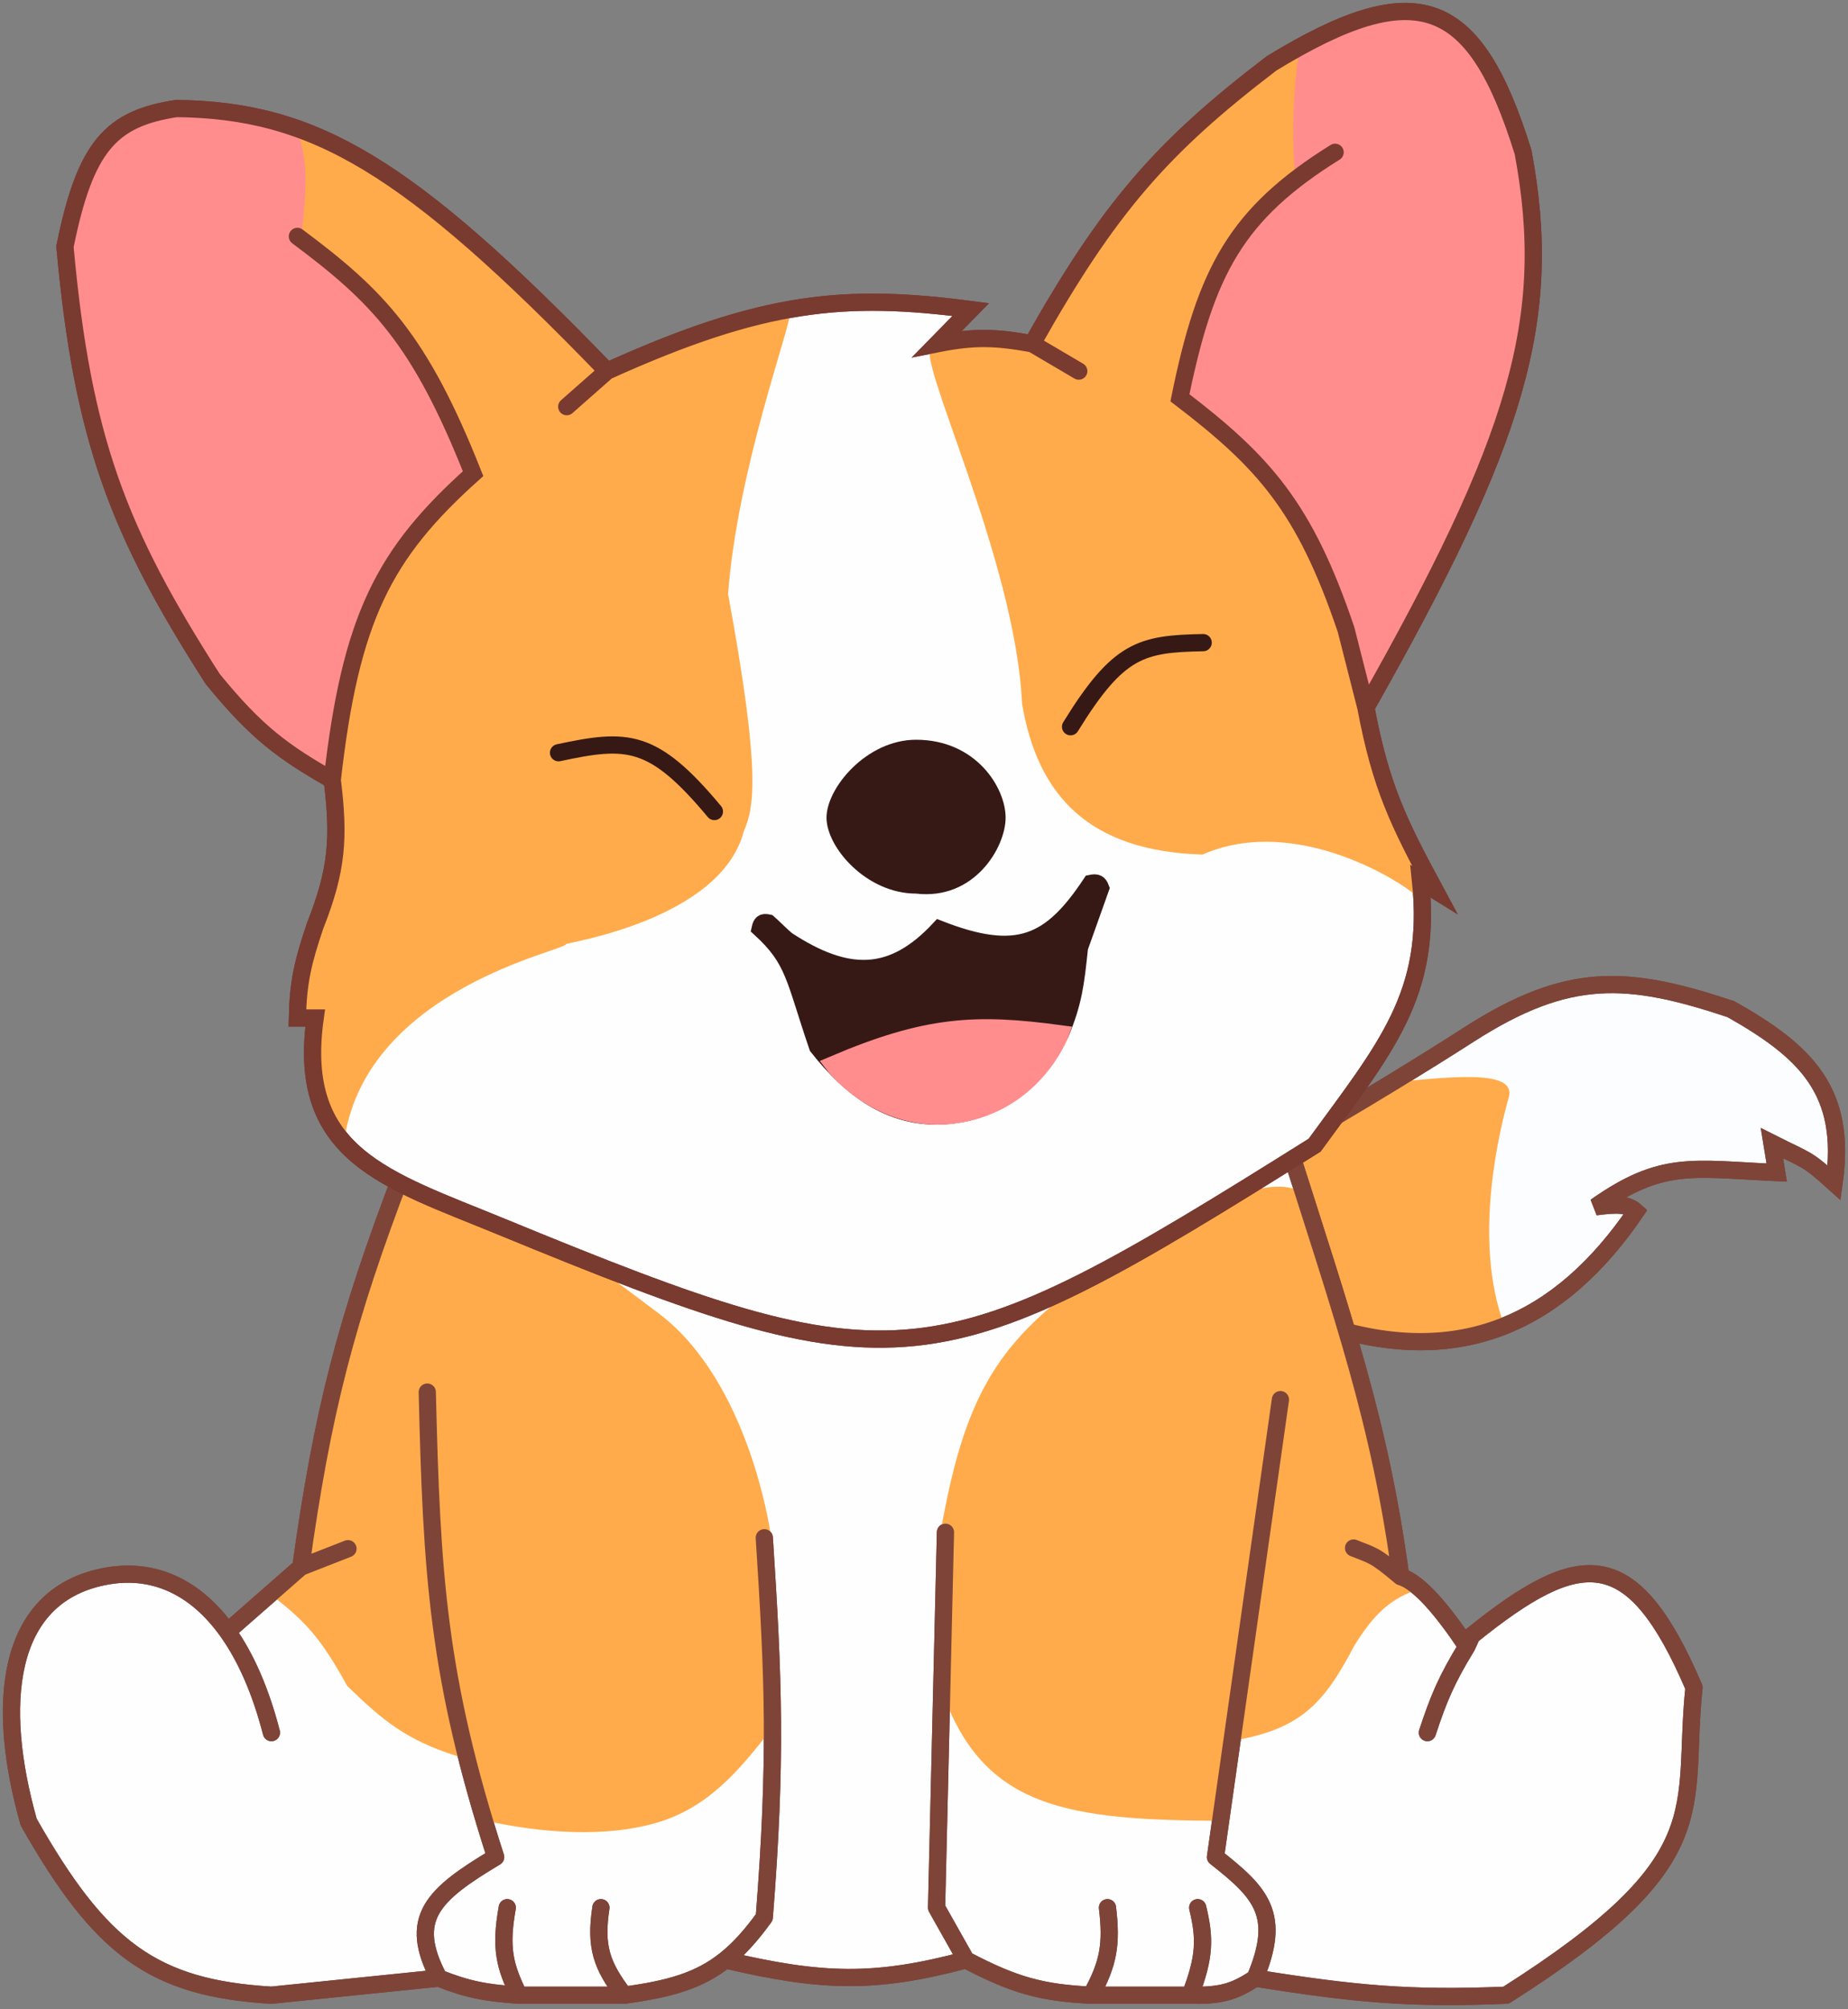 <svg width="161" height="175" viewBox="0 0 161 175" fill="none" xmlns="http://www.w3.org/2000/svg">
<rect x="0" y="0" width="161" height="175" fill="#808080" stroke="none"/>
<path d="M142.521 105.522C135.946 115.176 127.215 119.28 115.363 115.409L111.313 100.162C111.313 100.162 119.354 95.636 127.989 90.097C136.625 84.558 141.765 84.888 150.8 87.893C157.351 91.592 160.924 95.04 159.793 103.021C157.323 100.798 157.471 101.13 154.373 99.567L154.79 102.127C147.402 101.791 144.796 101.019 139.007 105.105C140.918 104.859 141.798 104.867 142.521 105.522Z" fill="#FBFDFF" stroke="#7E4438" stroke-width="1.5"/>
<path d="M131.444 95.576C130.789 97.899 128.212 107.767 131.027 115.349C125.21 117.138 122.109 116.934 115.959 115.349L111.194 100.341L121.974 94.206C127.082 93.71 132.099 93.254 131.444 95.576Z" fill="#FFAB4B"/>
<path d="M142.521 105.522C135.946 115.176 127.215 119.28 115.363 115.409L111.313 100.162C111.313 100.162 119.354 95.636 127.989 90.097C136.625 84.558 141.765 84.888 150.8 87.893C157.351 91.592 160.924 95.04 159.793 103.021C157.323 100.798 157.471 101.13 154.373 99.567L154.79 102.127C147.402 101.791 144.796 101.019 139.007 105.105C140.918 104.859 141.798 104.867 142.521 105.522Z" stroke="#7E4438" stroke-width="1.5"/>
<path d="M2.503 158.706C-0.381 148.568 0.425 139.078 8.995 137.326C13.28 136.449 17.011 138.162 19.816 142.09L26.207 136.492C28.082 122.975 30.126 115.011 35.081 102.068C35.081 102.068 65.574 116.6 77.724 115.23C89.873 113.86 99.9 107.98 112.147 99.447C117.07 114.945 120.237 123.905 122.034 137.326C123.642 137.802 125.713 140.28 127.791 143.4L128.228 142.447C137.674 134.839 142.2 134.399 147.584 146.974C146.452 157.694 149.903 161.917 131.206 173.774C122.837 174.127 118.028 173.669 109.348 172.285C107.456 173.557 106.192 173.828 103.69 173.774H95.055C90.766 173.564 88.378 172.916 84.156 170.698C76.252 172.802 71.646 172.688 63.192 170.698C60.89 172.525 58.313 173.239 54.377 173.774H45.206C42.317 173.569 40.77 173.291 38.237 172.285L23.646 173.774C13.329 173.159 8.758 169.714 2.503 158.706Z" fill="#FEFEFE"/>
<path d="M23.646 150.904C22.716 147.292 21.416 144.331 19.816 142.09M38.237 172.285L23.646 173.774C13.329 173.159 8.758 169.714 2.503 158.706C-0.381 148.568 0.425 139.078 8.995 137.326C13.28 136.449 17.011 138.162 19.816 142.09M38.237 172.285C35.491 167.086 37.68 165.034 43.181 161.744C38.133 146.095 37.604 137.18 37.225 121.245M38.237 172.285C40.77 173.291 42.317 173.569 45.206 173.774M45.206 173.774C43.983 171.257 43.554 169.704 44.193 166.151M45.206 173.774H54.377M54.377 173.774C52.414 171.196 51.834 169.573 52.352 166.151M54.377 173.774C58.313 173.239 60.89 172.525 63.192 170.698M66.586 133.931C67.389 146.236 67.67 153.263 66.586 166.985C65.433 168.582 64.347 169.78 63.192 170.698M63.192 170.698C71.646 172.688 76.252 172.802 84.156 170.698M84.156 170.698L81.595 166.151L82.369 133.454M84.156 170.698C88.378 172.916 90.766 173.564 95.055 173.774M95.055 173.774C96.595 170.99 96.863 169.312 96.484 166.151M95.055 173.774H103.69M103.69 173.774C104.977 170.451 104.995 168.824 104.345 166.151M103.69 173.774C106.192 173.828 107.456 173.557 109.348 172.285M109.348 172.285C111.678 166.774 109.875 164.863 105.894 161.744L111.552 121.9M109.348 172.285C118.028 173.669 122.837 174.127 131.206 173.774C149.903 161.917 146.452 157.694 147.584 146.974C142.2 134.399 137.674 134.839 128.228 142.447L127.791 143.4M124.356 150.904C125.333 147.929 126.028 146.279 127.791 143.4M127.791 143.4C125.713 140.28 123.642 137.802 122.034 137.326M117.924 134.824C119.588 135.497 119.711 135.36 122.034 137.326M122.034 137.326C120.237 123.905 117.07 114.945 112.147 99.447C99.9 107.98 89.873 113.86 77.724 115.23C65.574 116.6 35.081 102.068 35.081 102.068C30.126 115.011 28.082 122.975 26.207 136.492M26.207 136.492L19.816 142.09M26.207 136.492L30.316 134.884" stroke="#7E4438" stroke-width="1.5" stroke-linecap="round" stroke-linejoin="round"/>
<path d="M121.915 136.313C119.112 122.286 116.759 115.745 113.279 103.736C109.926 102.228 104.674 105.198 94.28 111.657C86.763 117.182 83.998 121.784 81.952 133.395L82.369 133.037V148.105C86.059 157.45 93.086 158.526 106.37 158.587L111.313 121.245L112.028 121.781L107.68 151.56C113.317 150.541 115.354 148.372 117.984 143.341C119.746 140.491 121.216 139.18 123.642 138.398L117.984 135.122L117.388 134.586L117.984 134.288L121.915 136.313Z" fill="#FFAB4B"/>
<path d="M26.445 136.849L24.42 138.576C27.12 140.698 28.566 142.221 30.852 146.378C33.963 149.396 35.839 150.872 39.965 152.215C37.334 138.168 36.969 129.033 36.867 121.067H37.582C37.815 135.889 38.642 143.63 42.049 157.754C47.449 158.987 52.829 159.242 56.938 158.051C61.048 156.86 63.649 154.035 66.825 149.833L66.348 133.454C66.348 133.454 64.532 120.734 56.938 114.992C49.345 109.25 44.715 105.982 35.26 102.425C30.363 115.101 28.546 122.732 26.683 135.777L30.316 134.646V135.122L26.445 136.849Z" fill="#FFAB4B" stroke="#FFAB4B" stroke-width="1.5"/>
<path d="M23.646 150.904C22.716 147.292 21.416 144.331 19.816 142.09M38.237 172.285L23.646 173.774C13.329 173.159 8.758 169.714 2.503 158.706C-0.381 148.568 0.425 139.078 8.995 137.326C13.28 136.449 17.011 138.162 19.816 142.09M38.237 172.285C35.491 167.086 37.68 165.034 43.181 161.744C38.133 146.095 37.604 137.18 37.225 121.245M38.237 172.285C40.77 173.291 42.317 173.569 45.206 173.774M45.206 173.774C43.983 171.257 43.554 169.704 44.193 166.151M45.206 173.774H54.377M54.377 173.774C52.414 171.196 51.834 169.573 52.352 166.151M54.377 173.774C58.313 173.239 60.89 172.525 63.192 170.698M66.586 133.931C67.389 146.236 67.67 153.263 66.586 166.985C65.433 168.582 64.347 169.78 63.192 170.698M63.192 170.698C71.646 172.688 76.252 172.802 84.156 170.698M84.156 170.698L81.595 166.151L82.369 133.454M84.156 170.698C88.378 172.916 90.766 173.564 95.055 173.774M95.055 173.774C96.595 170.99 96.863 169.312 96.484 166.151M95.055 173.774H103.69M103.69 173.774C104.977 170.451 104.995 168.824 104.345 166.151M103.69 173.774C106.192 173.828 107.456 173.557 109.348 172.285M109.348 172.285C111.678 166.774 109.875 164.863 105.894 161.744L111.552 121.9M109.348 172.285C118.028 173.669 122.837 174.127 131.206 173.774C149.903 161.917 146.452 157.694 147.584 146.974C142.2 134.399 137.674 134.839 128.228 142.447L127.791 143.4M124.356 150.904C125.333 147.929 126.028 146.279 127.791 143.4M127.791 143.4C125.713 140.28 123.642 137.802 122.034 137.326M117.924 134.824C119.588 135.497 119.711 135.36 122.034 137.326M122.034 137.326C120.237 123.905 117.07 114.945 112.147 99.447C99.9 107.98 89.873 113.86 77.724 115.23C65.574 116.6 35.081 102.068 35.081 102.068C30.126 115.011 28.082 122.975 26.207 136.492M26.207 136.492L19.816 142.09M26.207 136.492L30.316 134.884" stroke="#7E4438" stroke-width="1.5" stroke-linecap="round" stroke-linejoin="round"/>
<path d="M114.53 99.741C81.297 120.586 78.503 121.158 43.657 106.828C33.667 102.72 25.783 100.61 27.458 88.663H25.909C25.976 85.543 26.388 83.78 27.458 80.623C29.377 75.771 29.57 72.984 28.947 67.937C24.704 65.504 22.375 63.855 18.524 59.123C10.359 46.373 7.187 38.352 5.66 21.483C7.43 12.711 9.678 10.325 15.368 9.453C27.358 9.6 35.481 14.3 52.889 32.322C66.543 26.15 73.614 25.533 84.573 26.962L81.654 29.94C84.887 29.301 86.7 29.358 89.933 29.94C96.64 18.012 101.273 12.781 110.778 5.522C123.545 -2.273 128.507 -0.177 132.695 13.264C135.401 27.787 132.199 38.308 118.997 61.624C120.307 68.533 121.799 71.568 125.012 77.526L123.761 76.752C124.798 86.579 120.734 91.238 114.53 99.741Z" fill="#FEFEFE"/>
<path d="M116.316 13.264C107.732 18.622 105.053 23.558 102.797 34.645C110.139 40.253 113.67 44.186 117.269 54.835L118.997 61.624M118.997 61.624C120.307 68.533 121.799 71.568 125.012 77.526L123.761 76.752C124.798 86.579 120.734 91.238 114.53 99.741C81.297 120.586 78.503 121.158 43.657 106.828C33.667 102.72 25.783 100.61 27.458 88.663H25.909C25.976 85.543 26.388 83.78 27.458 80.623C29.377 75.771 29.57 72.984 28.947 67.937M118.997 61.624C132.199 38.308 135.401 27.787 132.695 13.264C128.507 -0.177 123.545 -2.273 110.778 5.522C101.273 12.781 96.64 18.012 89.933 29.94M89.933 29.94L93.983 32.322M89.933 29.94C86.7 29.358 84.887 29.301 81.654 29.94L84.573 26.962C73.614 25.533 66.543 26.15 52.889 32.322M52.889 32.322L49.375 35.419M52.889 32.322C35.481 14.3 27.358 9.6 15.368 9.453C9.678 10.325 7.43 12.711 5.66 21.483C7.187 38.352 10.359 46.373 18.524 59.123C22.375 63.855 24.704 65.504 28.947 67.937M28.947 67.937C30.538 53.829 33.431 48.224 41.215 41.256C36.564 29.512 32.915 25.812 25.909 20.59" stroke="#793A30" stroke-width="1.5" stroke-linecap="round"/>
<path d="M124.297 76.394C124.297 76.394 123.674 77.772 123.55 78.204C123.586 78.252 123.597 78.284 123.582 78.3C123.52 78.369 123.517 78.321 123.55 78.204C122.868 77.278 113.144 70.748 104.762 74.429C94.876 74.131 90.39 69.307 89.039 61.267C88.482 48.697 79.57 30.774 81.178 30.238C85.704 29.523 89.635 29.345 93.506 31.928C92.288 31.074 91.794 30.275 90.111 29.761C96.901 17.85 102.685 11.455 113.339 4.152C112.569 8.248 112.727 11.512 112.862 15.289C107.323 20.649 105.179 24.901 102.618 34.526C112.712 42.557 115.932 48.725 118.758 62.16L124.297 76.394Z" fill="#FFAB4B"/>
<path d="M49.315 82.231C49.315 82.79 32.044 86.102 30.019 99.145C26.624 97.597 27.577 89.52 27.577 88.961C27.577 88.694 26.445 88.603 26.088 88.187C26.505 83.72 29.066 76.752 29.244 73.595C30.075 73.595 26.743 57.932 35.974 46.795C37.49 44.966 39.445 42.661 41.156 41.077C41.804 40.477 33.413 23.448 25.492 20.59C25.909 16.897 25.556 11.933 25.909 11.656C26.597 11.117 35.438 15.766 41.156 21.543C43.479 23.627 51.515 29.749 52.71 32.561C50.209 34.109 49.299 35.266 49.613 35.062C49.375 35.777 48.84 35.811 49.613 35.36C51.547 31.552 63.251 28.213 68.79 27.32C69.043 28.026 64.248 40.744 63.43 51.738C66.348 67.521 65.675 70.372 64.8 72.404C62.775 80.147 49.315 82.091 49.315 82.231Z" fill="#FFAB4B"/>
<path d="M113.16 4.45C126.156 -3.683 129.538 4.45 132.278 12.907C133.326 18.119 134.042 20.843 133.29 25.95C132.994 33.033 127.605 48.438 118.997 61.148C117.739 55.825 116.994 52.938 114.589 47.926C109.688 40.347 107.432 38.375 102.976 34.586C105.854 23.699 107.145 19.637 116.376 13.264C115.748 13.264 112.803 15.349 112.803 15.349C112.542 11.274 112.658 8.23 113.16 4.45Z" fill="#FF8D8D"/>
<path d="M41.215 41.077C34.456 47.081 31.686 52.095 28.649 67.878C17.988 60.493 13.312 53.717 8.221 36.611C4.29 21.721 5.683 17.21 10.008 11.358C15.72 8.885 19.955 9.062 25.909 11.358C26.988 14.553 26.599 16.707 26.326 20.054C26.326 20.054 26.326 20.569 26.048 20.647C26.109 20.845 26.028 20.887 26.028 20.887C32.392 25.069 36.016 30.111 41.215 41.077Z" fill="#FF8D8D"/>
<path d="M116.316 13.264C107.732 18.622 105.053 23.558 102.797 34.645C110.139 40.253 113.67 44.186 117.269 54.835L118.997 61.624M118.997 61.624C120.307 68.533 121.799 71.568 125.012 77.526L123.761 76.752C124.798 86.579 120.734 91.238 114.53 99.741C81.297 120.586 78.503 121.158 43.657 106.828C33.667 102.72 25.783 100.61 27.458 88.663H25.909C25.976 85.543 26.388 83.78 27.458 80.623C29.377 75.771 29.57 72.984 28.947 67.937M118.997 61.624C132.199 38.308 135.401 27.787 132.695 13.264C128.507 -0.177 123.545 -2.273 110.778 5.522C101.273 12.781 96.64 18.012 89.933 29.94M89.933 29.94L93.983 32.322M89.933 29.94C86.7 29.358 84.887 29.301 81.654 29.94L84.573 26.962C73.614 25.533 66.543 26.15 52.889 32.322M52.889 32.322L49.375 35.419M52.889 32.322C35.481 14.3 27.358 9.6 15.368 9.453C9.678 10.325 7.43 12.711 5.66 21.483C7.187 38.352 10.359 46.373 18.524 59.123C22.375 63.855 24.704 65.504 28.947 67.937M28.947 67.937C30.538 53.829 33.431 48.224 41.215 41.256C36.564 29.512 32.915 25.812 25.909 20.59" stroke="#793A30" stroke-width="1.5" stroke-linecap="round"/>
<path d="M79.896 77.083L79.852 77.078H79.808C77.888 77.078 76.113 76.181 74.805 74.951C73.474 73.699 72.756 72.23 72.756 71.218C72.756 70.2 73.479 68.684 74.814 67.386C76.126 66.11 77.899 65.178 79.808 65.178C84.594 65.178 86.86 68.992 86.86 71.218C86.86 72.299 86.267 73.923 85.061 75.207C83.881 76.463 82.156 77.349 79.896 77.083Z" fill="#361915" stroke="#361915" stroke-width="1.5"/>
<path d="M93.268 63.296C97.445 56.522 99.417 56.079 104.822 55.971" stroke="#361915" stroke-width="1.5" stroke-linecap="round"/>
<path d="M62.239 70.681C56.881 64.261 54.65 64.278 48.66 65.56" stroke="#361915" stroke-width="1.5" stroke-linecap="round"/>
<path d="M82.846 97.125C87.454 96.606 90.181 93.763 92.375 90.037C93.541 87.266 93.72 85.577 94.035 82.599L94.042 82.533L95.888 77.352C95.728 76.931 95.549 76.839 95.055 76.935C91.558 82.204 88.672 83.595 81.833 80.925C77.724 85.332 73.804 85.314 68.552 81.878C68.165 81.567 67.352 80.748 66.944 80.389C66.454 80.28 66.327 80.425 66.229 80.866C69.237 83.608 69.185 85.184 71.232 91.169C74.165 94.88 77.781 97.695 82.846 97.125Z" fill="#361915" stroke="#361915" stroke-width="1.5" stroke-linecap="round"/>
<path d="M92.375 90.037C85.026 89.042 80.767 89.242 72.602 92.718C72.602 92.718 76.711 98.131 83.441 97.065C90.171 95.999 92.375 90.037 92.375 90.037Z" fill="#FF8D8D" stroke="#FF8D8D" stroke-width="1.5" stroke-linecap="round"/>
</svg>
